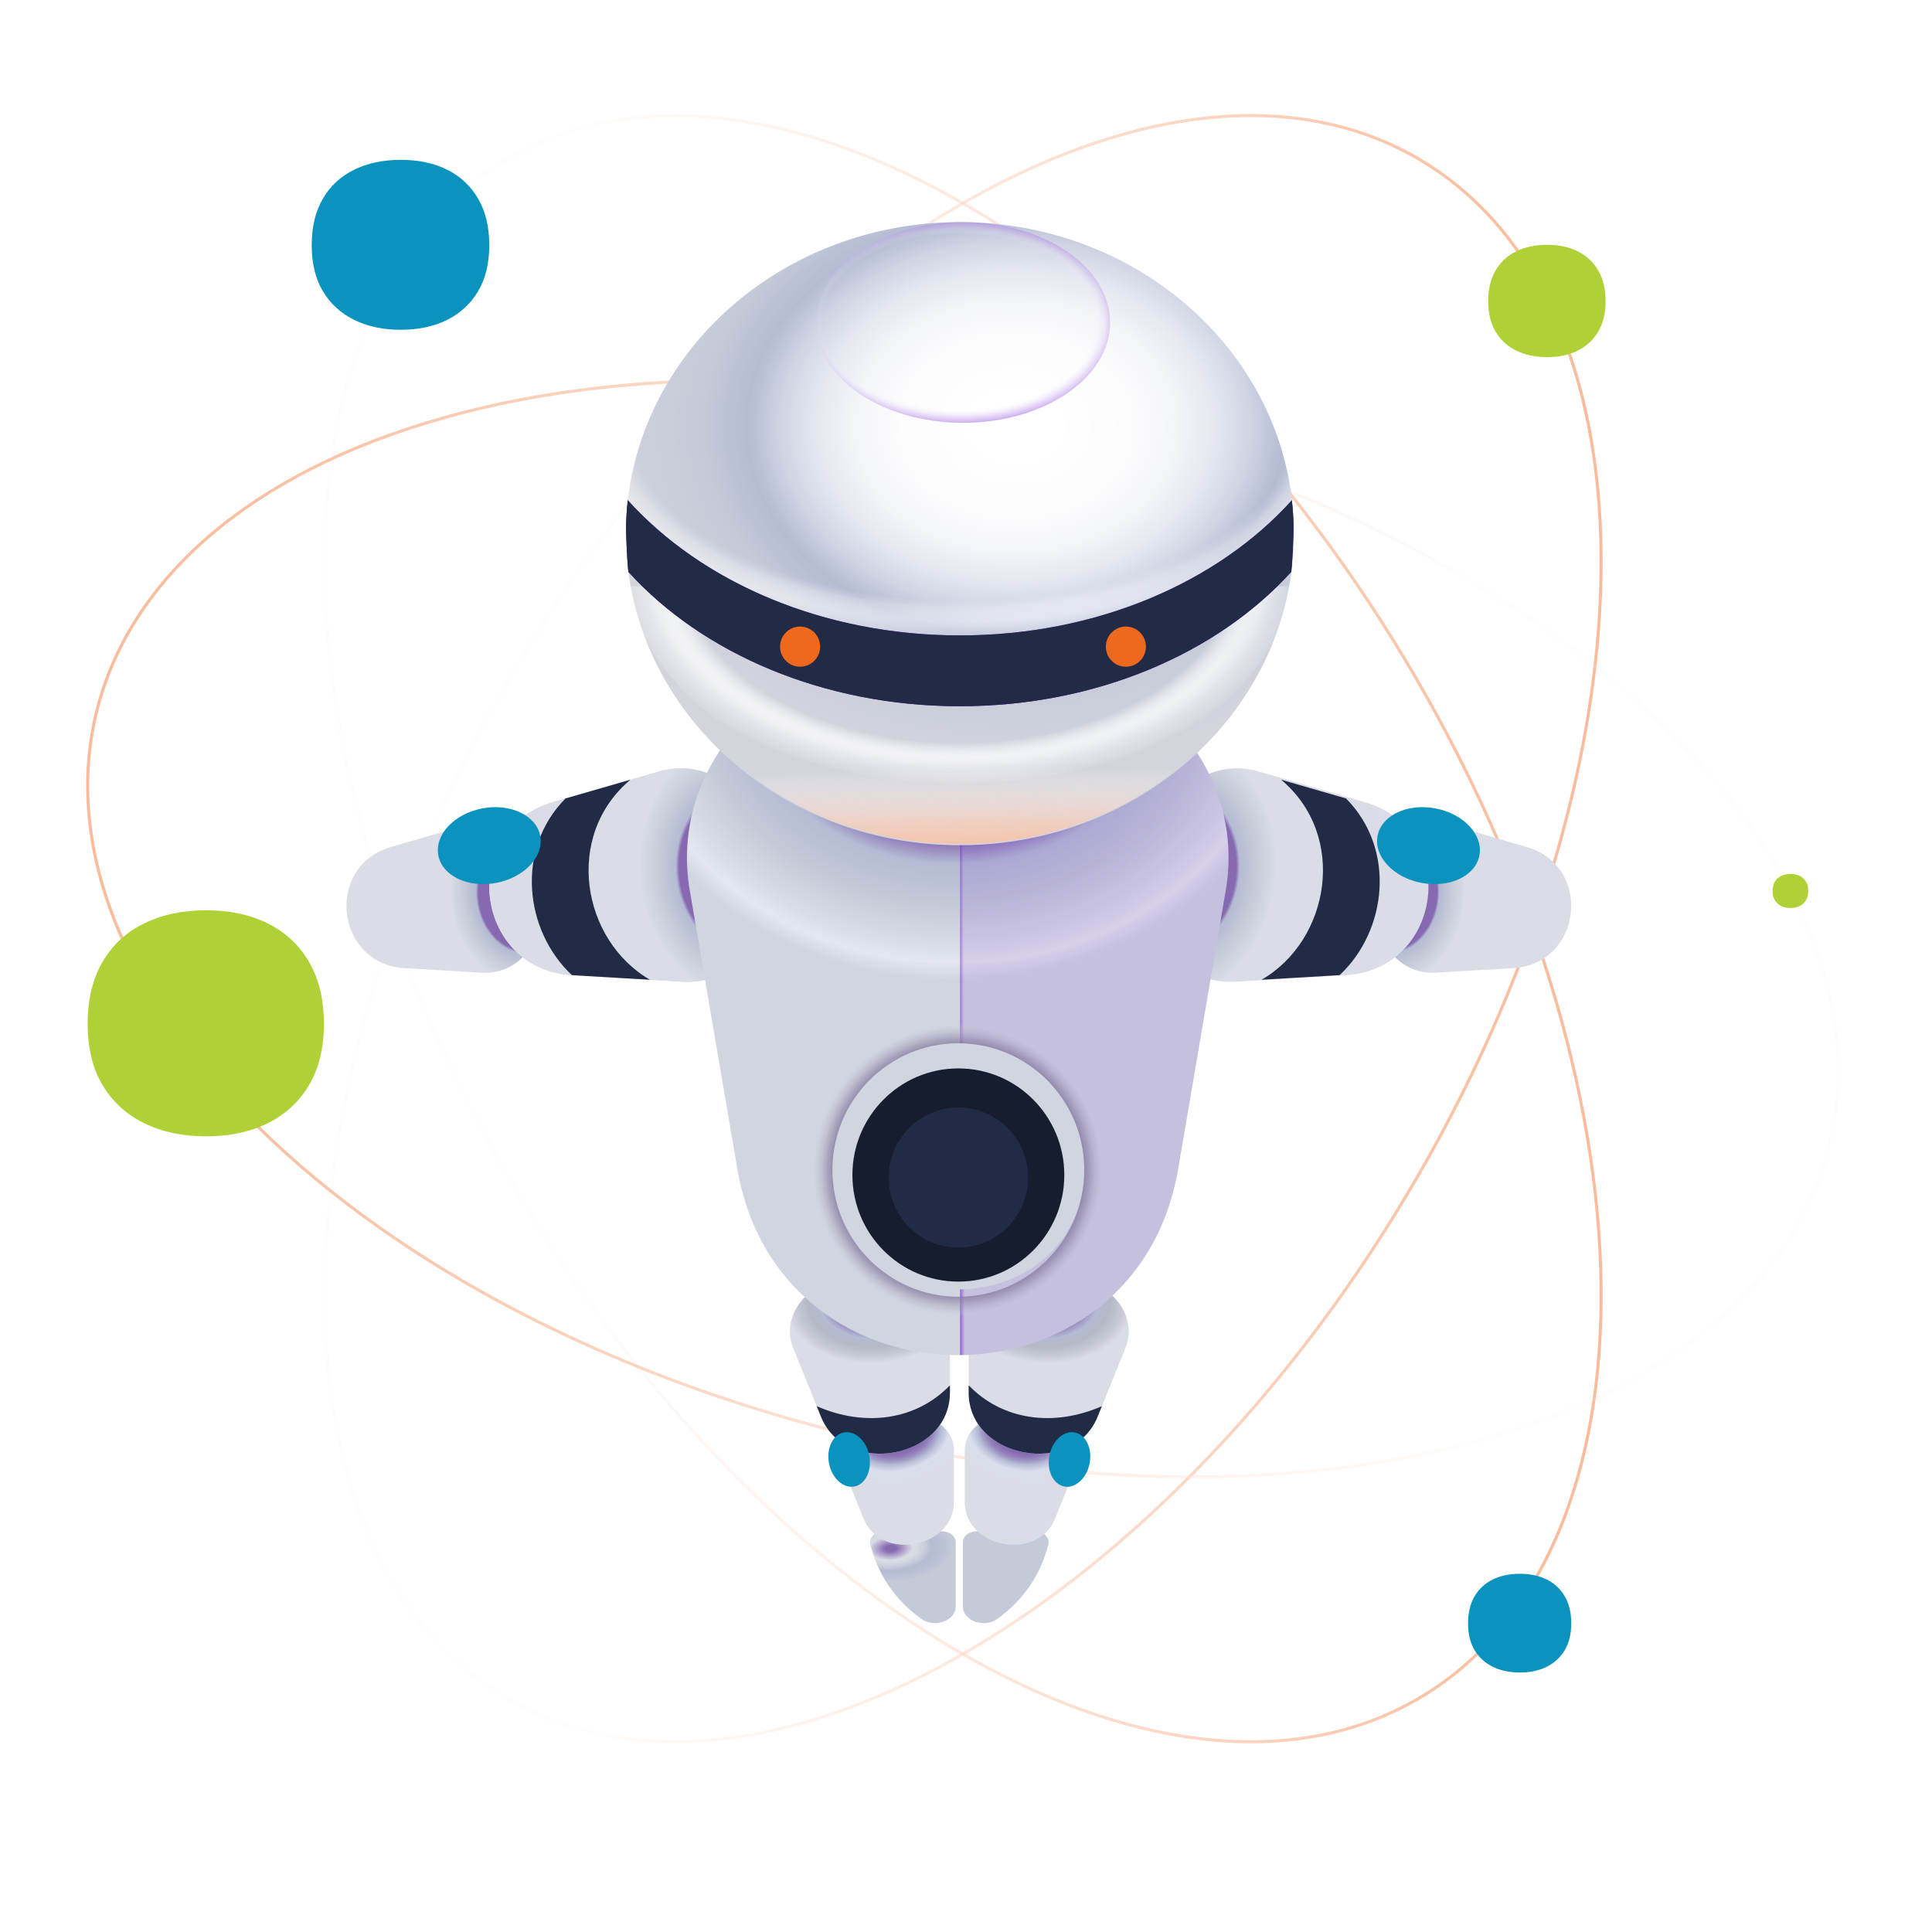 <svg width="636" height="627" viewBox="0 0 636 627" fill="none" xmlns="http://www.w3.org/2000/svg">
    <g clip-path="url(#clip0_1519_24155)">
        <path
            d="M463.099 393.33C546.478 253.708 548.65 101.284 467.95 52.88C387.251 4.476 254.239 78.423 170.861 218.044C87.482 357.666 85.311 510.091 166.01 558.494C246.709 606.898 379.721 532.951 463.099 393.33Z"
            stroke="url(#paint0_linear_1519_24155)" stroke-miterlimit="10" />
        <path
            d="M467.952 558.534C548.652 510.13 546.48 357.706 463.101 218.084C379.723 78.463 246.711 4.516 166.012 52.92C85.312 101.323 87.484 253.748 170.863 393.37C254.241 532.991 387.253 606.938 467.952 558.534Z"
            stroke="url(#paint1_linear_1519_24155)" stroke-miterlimit="10" />
        <path
            d="M145.828 137.612C17.854 173.751 -9.294 278.372 85.191 371.175C179.779 464.082 360.146 509.96 488.137 473.804C616.111 437.648 643.362 333.13 548.757 240.223C454.254 147.403 273.802 101.439 145.811 137.595L145.828 137.612Z"
            stroke="url(#paint2_linear_1519_24155)" stroke-miterlimit="10" />
        <g filter="url(#filter0_d_1519_24155)">
            <path
                d="M314.746 435.968C355.769 435.968 389.024 358.398 389.024 262.71C389.024 167.023 355.769 89.453 314.746 89.453C273.723 89.453 240.467 167.023 240.467 262.71C240.467 358.398 273.723 435.968 314.746 435.968Z"
                fill="#F9BB9B" />
        </g>
        <path
            d="M290.856 504.094H310.137C312.605 504.094 314.611 505.691 314.611 507.684V528.828C314.611 533.534 307.652 536.076 303.282 532.916C296.889 528.312 289.571 520.617 286.486 508.405C285.921 506.189 288.046 504.111 290.874 504.111L290.856 504.094Z"
            fill="url(#paint3_radial_1519_24155)" />
        <path
            d="M314.009 494.425V477.404C314.009 470.258 306.742 465.088 298.772 466.566L288.009 468.575C280.04 470.052 275.207 477.49 277.897 484.137L284.307 499.973C290.014 514.092 314.009 509.626 314.026 494.443L314.009 494.425Z"
            fill="url(#paint4_radial_1519_24155)" />
        <path
            d="M312.707 458.438V434.116C312.724 423.913 302.321 416.51 290.924 418.64L275.551 421.509C264.153 423.639 257.247 434.236 261.103 443.735L270.255 466.356C278.413 486.521 312.69 480.149 312.707 458.455V458.438Z"
            fill="url(#paint5_radial_1519_24155)" />
        <path
            d="M268.85 462.869L270.255 466.339C278.413 486.504 312.69 480.131 312.707 458.437V456.016C301.55 467.592 284.669 469.825 268.85 462.886V462.869Z"
            fill="#212B46" />
        <g filter="url(#filter1_d_1519_24155)">
            <path
                d="M272.893 479.632C271.968 474.72 274.196 470.202 277.863 469.532C281.531 468.88 285.25 472.332 286.158 477.244C287.084 482.157 284.856 486.674 281.188 487.344C277.52 487.997 273.801 484.544 272.893 479.632Z"
                fill="#0B93C0" />
        </g>
        <path
            d="M340.744 504.094H321.463C318.995 504.094 316.99 505.691 316.99 507.684V528.828C316.99 533.534 323.949 536.076 328.319 532.916C334.712 528.312 342.03 520.617 345.115 508.405C345.68 506.189 343.555 504.111 340.727 504.111L340.744 504.094Z"
            fill="url(#paint6_radial_1519_24155)" />
        <path
            d="M317.591 494.425V477.404C317.591 470.258 324.858 465.088 332.828 466.566L343.591 468.575C351.56 470.052 356.393 477.49 353.702 484.137L347.293 499.973C341.585 514.092 317.591 509.626 317.574 494.443L317.591 494.425Z"
            fill="url(#paint7_radial_1519_24155)" />
        <path
            d="M318.895 458.438V434.116C318.877 423.913 329.281 416.51 340.678 418.64L356.051 421.509C367.448 423.639 374.355 434.236 370.499 443.735L361.347 466.356C353.189 486.521 318.912 480.149 318.895 458.455V458.438Z"
            fill="url(#paint8_radial_1519_24155)" />
        <path
            d="M362.735 462.869L361.329 466.339C353.171 486.504 318.894 480.131 318.877 458.437V456.016C330.034 467.592 346.916 469.825 362.735 462.886V462.869Z"
            fill="#212B46" />
        <g filter="url(#filter2_d_1519_24155)">
            <path
                d="M358.707 479.632C359.633 474.72 357.405 470.202 353.737 469.532C350.069 468.88 346.35 472.332 345.442 477.244C344.516 482.157 346.744 486.674 350.412 487.344C354.08 487.997 357.799 484.544 358.707 479.632Z"
                fill="#0B93C0" />
        </g>
        <path
            d="M128.74 278.793L153.351 271.682C163.686 268.693 174.209 275.752 175.391 286.47L177.002 300.916C178.185 311.616 169.479 320.823 158.75 320.205L133.179 318.693C110.385 317.353 106.803 285.148 128.74 278.81V278.793Z"
            fill="url(#paint9_radial_1519_24155)" />
        <path
            d="M182.041 264.039L217.209 253.887C231.966 249.628 246.996 259.71 248.71 274.997L251.007 295.626C252.703 310.93 240.261 324.07 224.922 323.177L188.399 321.03C155.819 319.106 150.711 273.108 182.058 264.039H182.041Z"
            fill="url(#paint10_radial_1519_24155)" />
        <path
            d="M182.041 264.039L217.209 253.887C231.966 249.628 246.996 259.71 248.71 274.997L251.007 295.626C252.703 310.93 240.261 324.07 224.922 323.177L188.399 321.03C155.819 319.106 150.711 273.108 182.058 264.039H182.041Z"
            fill="url(#paint11_radial_1519_24155)" />
        <path
            d="M502.55 278.793L477.939 271.682C467.604 268.693 457.081 275.752 455.899 286.47L454.287 300.916C453.105 311.616 461.811 320.823 472.54 320.205L498.111 318.693C520.905 317.353 524.487 285.148 502.55 278.81V278.793Z"
            fill="url(#paint12_radial_1519_24155)" />
        <path
            d="M449.248 264.039L414.097 253.887C399.341 249.628 384.31 259.71 382.596 274.997L380.3 295.626C378.603 310.93 391.046 324.07 406.385 323.177L442.907 321.03C475.488 319.106 480.595 273.108 449.248 264.039Z"
            fill="url(#paint13_radial_1519_24155)" />
        <path
            d="M242.729 384.783L227.064 293.096C220.483 254.604 250.064 219.461 289.02 219.461H341.55C380.506 219.461 410.087 254.621 403.506 293.096L387.842 384.783C373.874 466.542 256.714 466.542 242.729 384.783Z"
            fill="url(#paint14_radial_1519_24155)" />
        <path style="mix-blend-mode:multiply"
            d="M341.551 219.462H316.031V343.424C338.689 343.716 356.958 362.266 356.958 385.128C356.958 407.989 338.689 424.152 316.031 424.444V446.069C348.56 445.76 380.901 425.337 387.842 384.767L403.507 293.08C410.088 254.588 380.507 219.445 341.551 219.445V219.462Z"
            fill="url(#paint15_linear_1519_24155)" />
        <g filter="url(#filter3_d_1519_24155)">
            <path
                d="M315.483 421.885C334.745 421.885 350.36 406.175 350.36 386.794C350.36 367.414 334.745 351.703 315.483 351.703C296.22 351.703 280.605 367.414 280.605 386.794C280.605 406.175 296.22 421.885 315.483 421.885Z"
                fill="#161D2F" />
        </g>
        <g filter="url(#filter4_d_1519_24155)">
            <path
                d="M315.482 410.706C328.147 410.706 338.414 400.378 338.414 387.638C338.414 374.898 328.147 364.57 315.482 364.57C302.818 364.57 292.551 374.898 292.551 387.638C292.551 400.378 302.818 410.706 315.482 410.706Z"
                fill="#212B46" />
        </g>
        <g filter="url(#filter5_d_1519_24155)">
            <path
                d="M315.482 343.421C338.379 343.421 356.94 362.109 356.94 385.142C356.94 408.175 338.379 426.863 315.482 426.863C292.585 426.863 274.024 408.175 274.024 385.142C274.024 362.109 292.585 343.421 315.482 343.421ZM315.482 336.859C289.02 336.859 267.477 358.519 267.477 385.142C267.477 411.765 289.02 433.424 315.482 433.424C341.944 433.424 363.487 411.765 363.487 385.142C363.487 358.519 341.944 336.859 315.482 336.859Z"
                fill="url(#paint16_radial_1519_24155)" />
        </g>
        <path
            d="M188.279 321.006C188.279 321.006 188.348 321.006 188.382 321.006L213.97 322.518C191.553 309.584 185.486 275.163 207.543 256.664L186.154 262.848C169.615 279.543 172.649 306.389 188.279 321.006Z"
            fill="#212B46" />
        <path
            d="M440.988 321.006C440.988 321.006 440.919 321.006 440.885 321.006L415.297 322.518C437.714 309.584 443.781 275.163 421.724 256.664L443.113 262.848C459.652 279.543 456.618 306.389 440.988 321.006Z"
            fill="#212B46" />
        <g filter="url(#filter6_d_1519_24155)">
            <path
                d="M158.699 263.127C167.953 261.341 176.523 265.36 177.825 272.128C179.128 278.895 172.684 285.834 163.429 287.621C154.174 289.407 145.605 285.388 144.302 278.62C143 271.853 149.444 264.914 158.699 263.127Z"
                fill="#0B93C0" />
        </g>
        <g filter="url(#filter7_d_1519_24155)">
            <path
                d="M472.61 263.127C463.356 261.341 454.786 265.36 453.484 272.128C452.181 278.895 458.625 285.834 467.88 287.621C477.135 289.407 485.704 285.388 487.007 278.62C488.309 271.853 481.865 264.914 472.61 263.127Z"
                fill="#0B93C0" />
        </g>
        <path
            d="M315.997 278.236C376.718 278.236 425.941 232.319 425.941 175.677C425.941 119.035 376.718 73.117 315.997 73.117C255.276 73.117 206.053 119.035 206.053 175.677C206.053 232.319 255.276 278.236 315.997 278.236Z"
            fill="url(#paint17_radial_1519_24155)" />
        <path style="mix-blend-mode:multiply"
            d="M317.008 139.177C343.757 139.177 365.442 124.389 365.442 106.147C365.442 87.905 343.757 73.117 317.008 73.117C290.259 73.117 268.574 87.905 268.574 106.147C268.574 124.389 290.259 139.177 317.008 139.177Z"
            fill="url(#paint18_radial_1519_24155)" />
        <path d="M425.943 192.992C404.776 283.563 227.289 283.563 206.105 192.992H425.943Z"
            fill="url(#paint19_radial_1519_24155)" />
        <path
            d="M425.289 164.633C401.038 191.565 361.156 209.171 315.979 209.171C270.801 209.171 230.92 191.565 206.669 164.633C206.343 167.501 206.154 170.421 206.086 173.376C206.206 178.425 206.48 185.21 206.874 188.267C231.16 215.028 270.973 232.479 315.962 232.479C360.951 232.479 400.764 215.028 425.049 188.267C425.443 185.21 425.717 178.443 425.837 173.376C425.769 170.438 425.58 167.518 425.255 164.633H425.289Z"
            fill="url(#paint20_radial_1519_24155)" />
        <path
            d="M425.289 164.633C401.038 191.565 361.156 209.171 315.979 209.171C270.801 209.171 230.92 191.565 206.669 164.633C206.343 167.501 206.154 170.421 206.086 173.376C206.206 178.425 206.48 185.21 206.874 188.267C231.16 215.028 270.973 232.479 315.962 232.479C360.951 232.479 400.764 215.028 425.049 188.267C425.443 185.21 425.717 178.443 425.837 173.376C425.769 170.438 425.58 167.518 425.255 164.633H425.289Z"
            fill="#212B46" />
        <g filter="url(#filter8_d_1519_24155)">
            <path
                d="M256.783 212.863C256.783 209.222 259.731 206.25 263.382 206.25C267.032 206.25 269.98 209.204 269.98 212.863C269.98 216.521 267.032 219.476 263.382 219.476C259.731 219.476 256.783 216.521 256.783 212.863Z"
                fill="#EE691E" />
        </g>
        <g filter="url(#filter9_d_1519_24155)">
            <path
                d="M364.035 212.863C364.035 209.222 366.983 206.25 370.634 206.25C374.284 206.25 377.232 209.204 377.232 212.863C377.232 216.521 374.284 219.476 370.634 219.476C366.983 219.476 364.035 216.521 364.035 212.863Z"
                fill="#EE691E" />
        </g>
        <path
            d="M308.714 208.997C313.375 209.169 318.037 209.186 322.699 209.014C362.135 207.485 397.029 192.525 420.252 169.852C421.829 168.289 424.331 165.713 425.291 164.613C424.434 156.798 422.428 148.966 419.909 142.164H212.069C209.567 148.932 207.562 156.506 206.688 164.613C208.573 166.812 210.321 168.461 212.069 170.179C235.172 192.559 269.706 207.331 308.697 208.98L308.714 208.997Z"
            fill="url(#paint21_radial_1519_24155)" />
        <path d="M425.889 175.25C425.889 231.897 376.666 277.81 315.944 277.81C255.222 277.81 206 231.897 206 175.25"
            fill="url(#paint22_linear_1519_24155)" />
        <path
            d="M500.315 550.562C496.949 550.562 493.982 549.942 491.423 548.686C488.865 547.43 486.866 545.612 485.426 543.216C483.998 540.821 483.277 537.877 483.277 534.37C483.277 530.863 483.998 527.905 485.426 525.466C486.854 523.027 488.853 521.18 491.423 519.939C493.982 518.683 496.949 518.062 500.315 518.062C503.68 518.062 506.635 518.683 509.156 519.939C511.689 521.194 513.664 523.027 515.092 525.466C516.52 527.905 517.24 530.863 517.24 534.37C517.24 537.877 516.52 540.821 515.092 543.216C513.664 545.612 511.677 547.43 509.156 548.686C506.623 549.942 503.68 550.562 500.315 550.562Z"
            fill="#0B93C0" />
        <path
            d="M509.29 117.568C505.46 117.568 502.083 116.862 499.172 115.433C496.261 114.005 493.986 111.935 492.347 109.209C490.722 106.483 489.902 103.133 489.902 99.143C489.902 95.152 490.722 91.786 492.347 89.01C493.972 86.235 496.247 84.133 499.172 82.721C502.083 81.292 505.46 80.586 509.29 80.586C513.119 80.586 516.482 81.292 519.351 82.721C522.233 84.15 524.48 86.235 526.105 89.01C527.73 91.786 528.55 95.152 528.55 99.143C528.55 103.133 527.73 106.483 526.105 109.209C524.48 111.935 522.219 114.005 519.351 115.433C516.468 116.862 513.119 117.568 509.29 117.568Z"
            fill="#B0D136" />
        <path
            d="M131.935 108.553C126.143 108.553 121.035 107.485 116.632 105.324C112.229 103.163 108.788 100.034 106.309 95.91C103.851 91.787 102.611 86.72 102.611 80.684C102.611 74.649 103.851 69.557 106.309 65.359C108.767 61.162 112.208 57.982 116.632 55.846C121.035 53.685 126.143 52.617 131.935 52.617C137.727 52.617 142.813 53.685 147.152 55.846C151.512 58.007 154.91 61.162 157.368 65.359C159.826 69.557 161.066 74.649 161.066 80.684C161.066 86.72 159.826 91.787 157.368 95.91C154.91 100.034 151.491 103.163 147.152 105.324C142.792 107.485 137.727 108.553 131.935 108.553Z"
            fill="#0B93C0" />
        <path
            d="M589.416 287.684C588.255 287.684 587.232 287.898 586.35 288.331C585.468 288.764 584.779 289.391 584.282 290.217C583.789 291.043 583.541 292.058 583.541 293.267C583.541 294.477 583.789 295.497 584.282 296.338C584.774 297.179 585.464 297.816 586.35 298.244C587.232 298.677 588.255 298.891 589.416 298.891C590.576 298.891 591.595 298.677 592.465 298.244C593.338 297.811 594.019 297.179 594.511 296.338C595.004 295.497 595.252 294.477 595.252 293.267C595.252 292.058 595.004 291.043 594.511 290.217C594.019 289.391 593.334 288.764 592.465 288.331C591.591 287.898 590.576 287.684 589.416 287.684Z"
            fill="#B0D136" />
        <path
            d="M67.867 374.066C60.163 374.066 53.367 372.646 47.511 369.771C41.654 366.896 37.076 362.733 33.778 357.248C30.508 351.763 28.859 345.023 28.859 336.993C28.859 328.964 30.508 322.191 33.778 316.607C37.048 311.023 41.625 306.793 47.511 303.952C53.367 301.077 60.163 299.656 67.867 299.656C75.572 299.656 82.339 301.077 88.111 303.952C93.911 306.826 98.431 311.023 101.701 316.607C104.971 322.191 106.62 328.964 106.62 336.993C106.62 345.023 104.971 351.763 101.701 357.248C98.431 362.733 93.882 366.896 88.111 369.771C82.311 372.646 75.572 374.066 67.867 374.066Z"
            fill="#B0D136" />
    </g>
    <defs>
        <filter id="filter0_d_1519_24155" x="182.467" y="31.453" width="264.557" height="462.514"
            filterUnits="userSpaceOnUse" color-interpolation-filters="sRGB">
            <feFlood flood-opacity="0" result="BackgroundImageFix" />
            <feColorMatrix in="SourceAlpha" type="matrix" values="0 0 0 0 0 0 0 0 0 0 0 0 0 0 0 0 0 0 127 0"
                result="hardAlpha" />
            <feOffset />
            <feGaussianBlur stdDeviation="29" />
            <feColorMatrix type="matrix" values="0 0 0 0 0.6 0 0 0 0 0.694 0 0 0 0 1 0 0 0 0.9 0" />
            <feBlend mode="normal" in2="BackgroundImageFix" result="effect1_dropShadow_1519_24155" />
            <feBlend mode="normal" in="SourceGraphic" in2="effect1_dropShadow_1519_24155" result="shape" />
        </filter>
        <filter id="filter1_d_1519_24155" x="266.684" y="465.453" width="25.684" height="29.971"
            filterUnits="userSpaceOnUse" color-interpolation-filters="sRGB">
            <feFlood flood-opacity="0" result="BackgroundImageFix" />
            <feColorMatrix in="SourceAlpha" type="matrix" values="0 0 0 0 0 0 0 0 0 0 0 0 0 0 0 0 0 0 127 0"
                result="hardAlpha" />
            <feOffset dy="2" />
            <feGaussianBlur stdDeviation="3" />
            <feColorMatrix type="matrix" values="0 0 0 0 0 0 0 0 0 0 0 0 0 0 0 0 0 0 0.43 0" />
            <feBlend mode="normal" in2="BackgroundImageFix" result="effect1_dropShadow_1519_24155" />
            <feBlend mode="normal" in="SourceGraphic" in2="effect1_dropShadow_1519_24155" result="shape" />
        </filter>
        <filter id="filter2_d_1519_24155" x="339.232" y="465.453" width="25.684" height="29.971"
            filterUnits="userSpaceOnUse" color-interpolation-filters="sRGB">
            <feFlood flood-opacity="0" result="BackgroundImageFix" />
            <feColorMatrix in="SourceAlpha" type="matrix" values="0 0 0 0 0 0 0 0 0 0 0 0 0 0 0 0 0 0 127 0"
                result="hardAlpha" />
            <feOffset dy="2" />
            <feGaussianBlur stdDeviation="3" />
            <feColorMatrix type="matrix" values="0 0 0 0 0 0 0 0 0 0 0 0 0 0 0 0 0 0 0.43 0" />
            <feBlend mode="normal" in2="BackgroundImageFix" result="effect1_dropShadow_1519_24155" />
            <feBlend mode="normal" in="SourceGraphic" in2="effect1_dropShadow_1519_24155" result="shape" />
        </filter>
        <filter id="filter3_d_1519_24155" x="274.605" y="345.703" width="81.754" height="82.182"
            filterUnits="userSpaceOnUse" color-interpolation-filters="sRGB">
            <feFlood flood-opacity="0" result="BackgroundImageFix" />
            <feColorMatrix in="SourceAlpha" type="matrix" values="0 0 0 0 0 0 0 0 0 0 0 0 0 0 0 0 0 0 127 0"
                result="hardAlpha" />
            <feOffset />
            <feGaussianBlur stdDeviation="3" />
            <feColorMatrix type="matrix" values="0 0 0 0 0.525 0 0 0 0 0.62 0 0 0 0 0.918 0 0 0 0.75 0" />
            <feBlend mode="normal" in2="BackgroundImageFix" result="effect1_dropShadow_1519_24155" />
            <feBlend mode="normal" in="SourceGraphic" in2="effect1_dropShadow_1519_24155" result="shape" />
        </filter>
        <filter id="filter4_d_1519_24155" x="284.551" y="356.57" width="61.863" height="62.135"
            filterUnits="userSpaceOnUse" color-interpolation-filters="sRGB">
            <feFlood flood-opacity="0" result="BackgroundImageFix" />
            <feColorMatrix in="SourceAlpha" type="matrix" values="0 0 0 0 0 0 0 0 0 0 0 0 0 0 0 0 0 0 127 0"
                result="hardAlpha" />
            <feOffset />
            <feGaussianBlur stdDeviation="4" />
            <feColorMatrix type="matrix" values="0 0 0 0 0.525 0 0 0 0 0.62 0 0 0 0 0.918 0 0 0 0.9 0" />
            <feBlend mode="normal" in2="BackgroundImageFix" result="effect1_dropShadow_1519_24155" />
            <feBlend mode="normal" in="SourceGraphic" in2="effect1_dropShadow_1519_24155" result="shape" />
        </filter>
        <filter id="filter5_d_1519_24155" x="261.477" y="330.859" width="108.01" height="108.564"
            filterUnits="userSpaceOnUse" color-interpolation-filters="sRGB">
            <feFlood flood-opacity="0" result="BackgroundImageFix" />
            <feColorMatrix in="SourceAlpha" type="matrix" values="0 0 0 0 0 0 0 0 0 0 0 0 0 0 0 0 0 0 127 0"
                result="hardAlpha" />
            <feOffset />
            <feGaussianBlur stdDeviation="3" />
            <feColorMatrix type="matrix" values="0 0 0 0 0.525 0 0 0 0 0.62 0 0 0 0 0.918 0 0 0 0.75 0" />
            <feBlend mode="normal" in2="BackgroundImageFix" result="effect1_dropShadow_1519_24155" />
            <feBlend mode="normal" in="SourceGraphic" in2="effect1_dropShadow_1519_24155" result="shape" />
        </filter>
        <filter id="filter6_d_1519_24155" x="138.135" y="259.703" width="45.857" height="37.342"
            filterUnits="userSpaceOnUse" color-interpolation-filters="sRGB">
            <feFlood flood-opacity="0" result="BackgroundImageFix" />
            <feColorMatrix in="SourceAlpha" type="matrix" values="0 0 0 0 0 0 0 0 0 0 0 0 0 0 0 0 0 0 127 0"
                result="hardAlpha" />
            <feOffset dy="3" />
            <feGaussianBlur stdDeviation="3" />
            <feColorMatrix type="matrix" values="0 0 0 0 0 0 0 0 0 0 0 0 0 0 0 0 0 0 0.55 0" />
            <feBlend mode="normal" in2="BackgroundImageFix" result="effect1_dropShadow_1519_24155" />
            <feBlend mode="normal" in="SourceGraphic" in2="effect1_dropShadow_1519_24155" result="shape" />
        </filter>
        <filter id="filter7_d_1519_24155" x="447.316" y="259.703" width="45.857" height="37.342"
            filterUnits="userSpaceOnUse" color-interpolation-filters="sRGB">
            <feFlood flood-opacity="0" result="BackgroundImageFix" />
            <feColorMatrix in="SourceAlpha" type="matrix" values="0 0 0 0 0 0 0 0 0 0 0 0 0 0 0 0 0 0 127 0"
                result="hardAlpha" />
            <feOffset dy="3" />
            <feGaussianBlur stdDeviation="3" />
            <feColorMatrix type="matrix" values="0 0 0 0 0 0 0 0 0 0 0 0 0 0 0 0 0 0 0.55 0" />
            <feBlend mode="normal" in2="BackgroundImageFix" result="effect1_dropShadow_1519_24155" />
            <feBlend mode="normal" in="SourceGraphic" in2="effect1_dropShadow_1519_24155" result="shape" />
        </filter>
        <filter id="filter8_d_1519_24155" x="252.783" y="202.25" width="21.197" height="21.227"
            filterUnits="userSpaceOnUse" color-interpolation-filters="sRGB">
            <feFlood flood-opacity="0" result="BackgroundImageFix" />
            <feColorMatrix in="SourceAlpha" type="matrix" values="0 0 0 0 0 0 0 0 0 0 0 0 0 0 0 0 0 0 127 0"
                result="hardAlpha" />
            <feOffset />
            <feGaussianBlur stdDeviation="2" />
            <feColorMatrix type="matrix" values="0 0 0 0 0.525 0 0 0 0 0.62 0 0 0 0 0.918 0 0 0 0.92 0" />
            <feBlend mode="normal" in2="BackgroundImageFix" result="effect1_dropShadow_1519_24155" />
            <feBlend mode="normal" in="SourceGraphic" in2="effect1_dropShadow_1519_24155" result="shape" />
        </filter>
        <filter id="filter9_d_1519_24155" x="360.035" y="202.25" width="21.197" height="21.227"
            filterUnits="userSpaceOnUse" color-interpolation-filters="sRGB">
            <feFlood flood-opacity="0" result="BackgroundImageFix" />
            <feColorMatrix in="SourceAlpha" type="matrix" values="0 0 0 0 0 0 0 0 0 0 0 0 0 0 0 0 0 0 127 0"
                result="hardAlpha" />
            <feOffset />
            <feGaussianBlur stdDeviation="2" />
            <feColorMatrix type="matrix" values="0 0 0 0 0.525 0 0 0 0 0.62 0 0 0 0 0.918 0 0 0 0.92 0" />
            <feBlend mode="normal" in2="BackgroundImageFix" result="effect1_dropShadow_1519_24155" />
            <feBlend mode="normal" in="SourceGraphic" in2="effect1_dropShadow_1519_24155" result="shape" />
        </filter>
        <linearGradient id="paint0_linear_1519_24155" x1="106.007" y1="305.711" x2="527.926" y2="305.711"
            gradientUnits="userSpaceOnUse">
            <stop offset="0.22" stop-color="#FFEEE6" stop-opacity="0.19" />
            <stop offset="0.24" stop-color="#FEEBE2" stop-opacity="0.23" />
            <stop offset="0.45" stop-color="#FCDAC9" stop-opacity="0.5" />
            <stop offset="0.63" stop-color="#FBCCB5" stop-opacity="0.72" />
            <stop offset="0.79" stop-color="#F9C3A6" stop-opacity="0.87" />
            <stop offset="0.92" stop-color="#F9BD9E" stop-opacity="0.97" />
            <stop offset="1" stop-color="#F9BB9B" />
        </linearGradient>
        <linearGradient id="paint1_linear_1519_24155" x1="106.045" y1="-59.999" x2="527.964" y2="-59.999"
            gradientUnits="userSpaceOnUse">
            <stop offset="0.22" stop-color="#FFEEE6" stop-opacity="0.19" />
            <stop offset="0.24" stop-color="#FEEBE2" stop-opacity="0.23" />
            <stop offset="0.45" stop-color="#FCDAC9" stop-opacity="0.5" />
            <stop offset="0.63" stop-color="#FBCCB5" stop-opacity="0.72" />
            <stop offset="0.79" stop-color="#F9C3A6" stop-opacity="0.87" />
            <stop offset="0.92" stop-color="#F9BD9E" stop-opacity="0.97" />
            <stop offset="1" stop-color="#F9BB9B" />
        </linearGradient>
        <linearGradient id="paint2_linear_1519_24155" x1="28" y1="305.716" x2="606" y2="305.716"
            gradientUnits="userSpaceOnUse">
            <stop stop-color="#F9BB9B" />
            <stop offset="0.08" stop-color="#F9BD9E" stop-opacity="0.97" />
            <stop offset="0.21" stop-color="#F9C3A6" stop-opacity="0.87" />
            <stop offset="0.37" stop-color="#FBCCB5" stop-opacity="0.72" />
            <stop offset="0.55" stop-color="#FCDAC9" stop-opacity="0.5" />
            <stop offset="0.76" stop-color="#FEEBE2" stop-opacity="0.23" />
            <stop offset="0.78" stop-color="#FFEEE6" stop-opacity="0.19" />
        </linearGradient>
        <radialGradient id="paint3_radial_1519_24155" cx="0" cy="0" r="1" gradientUnits="userSpaceOnUse"
            gradientTransform="translate(293.256 509.687) rotate(-3.007) scale(20.567 11.13)">
            <stop offset="0.09" stop-color="#8769B2" />
            <stop offset="0.35" stop-color="#DADDE5" />
            <stop offset="0.44" stop-color="#D5D9E2" />
            <stop offset="0.55" stop-color="#C8CDDC" />
            <stop offset="0.66" stop-color="#B4BBD3" />
            <stop offset="0.89" stop-color="#BEC4D6" />
            <stop offset="1" stop-color="#C5CAD8" />
        </radialGradient>
        <radialGradient id="paint4_radial_1519_24155" cx="0" cy="0" r="1" gradientUnits="userSpaceOnUse"
            gradientTransform="translate(295.032 471.643) rotate(169.447) scale(23.861 16.704)">
            <stop offset="0.39" stop-color="#8769B2" />
            <stop offset="0.43" stop-color="#8A6FB4" />
            <stop offset="0.5" stop-color="#9482BC" />
            <stop offset="0.57" stop-color="#A5A0C8" />
            <stop offset="0.62" stop-color="#B4BBD3" />
            <stop offset="0.75" stop-color="#DADFEF" />
            <stop offset="0.94" stop-color="#DADDE5" />
        </radialGradient>
        <radialGradient id="paint5_radial_1519_24155" cx="0" cy="0" r="1" gradientUnits="userSpaceOnUse"
            gradientTransform="translate(290.365 425.876) rotate(169.447) scale(34.083 23.86)">
            <stop offset="0.45" stop-color="#8769B2" />
            <stop offset="0.61" stop-color="#B4BBD3" />
            <stop offset="0.72" stop-color="#B5B9C6" />
            <stop offset="0.85" stop-color="#C8CBD6" />
            <stop offset="0.94" stop-color="#DADDE5" />
        </radialGradient>
        <radialGradient id="paint6_radial_1519_24155" cx="0" cy="0" r="1" gradientUnits="userSpaceOnUse"
            gradientTransform="translate(354.587 199.157) rotate(-176.993) scale(20.567 11.13)">
            <stop offset="0.09" stop-color="#8769B2" />
            <stop offset="0.35" stop-color="#DADDE5" />
            <stop offset="0.44" stop-color="#D5D9E2" />
            <stop offset="0.55" stop-color="#C8CDDC" />
            <stop offset="0.66" stop-color="#B4BBD3" />
            <stop offset="0.89" stop-color="#BEC4D6" />
            <stop offset="1" stop-color="#C5CAD8" />
        </radialGradient>
        <radialGradient id="paint7_radial_1519_24155" cx="0" cy="0" r="1" gradientUnits="userSpaceOnUse"
            gradientTransform="translate(336.441 471.632) rotate(10.553) scale(23.861 16.704)">
            <stop offset="0.39" stop-color="#8769B2" />
            <stop offset="0.43" stop-color="#8A6FB4" />
            <stop offset="0.5" stop-color="#9482BC" />
            <stop offset="0.57" stop-color="#A5A0C8" />
            <stop offset="0.62" stop-color="#B4BBD3" />
            <stop offset="0.75" stop-color="#DADFEF" />
            <stop offset="0.94" stop-color="#DADDE5" />
        </radialGradient>
        <radialGradient id="paint8_radial_1519_24155" cx="0" cy="0" r="1" gradientUnits="userSpaceOnUse"
            gradientTransform="translate(341.094 425.848) rotate(10.553) scale(34.083 23.86)">
            <stop offset="0.45" stop-color="#8769B2" />
            <stop offset="0.61" stop-color="#B4BBD3" />
            <stop offset="0.72" stop-color="#B5B9C6" />
            <stop offset="0.85" stop-color="#C8CBD6" />
            <stop offset="0.94" stop-color="#DADDE5" />
        </radialGradient>
        <radialGradient id="paint9_radial_1519_24155" cx="0" cy="0" r="1" gradientUnits="userSpaceOnUse"
            gradientTransform="translate(172.219 294.541) rotate(83.654) scale(31.758 25.352)">
            <stop offset="0.58" stop-color="#8769B2" />
            <stop offset="0.61" stop-color="#B4BBD3" />
            <stop offset="0.75" stop-color="#C5CAD8" />
            <stop offset="0.93" stop-color="#D8DBE3" />
            <stop offset="0.94" stop-color="#DADDE5" />
        </radialGradient>
        <radialGradient id="paint10_radial_1519_24155" cx="0" cy="0" r="1" gradientUnits="userSpaceOnUse"
            gradientTransform="translate(244.65 286.505) rotate(83.654) scale(45.361 36.211)">
            <stop offset="0.58" stop-color="#8769B2" />
            <stop offset="0.61" stop-color="#B4BBD3" />
            <stop offset="0.75" stop-color="#C5CAD8" />
            <stop offset="0.93" stop-color="#D8DBE3" />
            <stop offset="0.94" stop-color="#DADDE5" />
        </radialGradient>
        <radialGradient id="paint11_radial_1519_24155" cx="0" cy="0" r="1" gradientUnits="userSpaceOnUse"
            gradientTransform="translate(244.65 286.505) rotate(83.654) scale(45.361 36.211)">
            <stop offset="0.58" stop-color="#8769B2" />
            <stop offset="0.61" stop-color="#B4BBD3" />
            <stop offset="0.75" stop-color="#C5CAD8" />
            <stop offset="0.93" stop-color="#D8DBE3" />
            <stop offset="0.94" stop-color="#DADDE5" />
        </radialGradient>
        <radialGradient id="paint12_radial_1519_24155" cx="0" cy="0" r="1" gradientUnits="userSpaceOnUse"
            gradientTransform="translate(458.312 294.463) rotate(96.346) scale(31.758 25.352)">
            <stop offset="0.58" stop-color="#8769B2" />
            <stop offset="0.61" stop-color="#B4BBD3" />
            <stop offset="0.75" stop-color="#C5CAD8" />
            <stop offset="0.93" stop-color="#D8DBE3" />
            <stop offset="0.94" stop-color="#DADDE5" />
        </radialGradient>
        <radialGradient id="paint13_radial_1519_24155" cx="0" cy="0" r="1" gradientUnits="userSpaceOnUse"
            gradientTransform="translate(385.88 286.428) rotate(96.346) scale(45.361 36.211)">
            <stop offset="0.58" stop-color="#8769B2" />
            <stop offset="0.61" stop-color="#B4BBD3" />
            <stop offset="0.75" stop-color="#C5CAD8" />
            <stop offset="0.93" stop-color="#D8DBE3" />
            <stop offset="0.94" stop-color="#DADDE5" />
        </radialGradient>
        <radialGradient id="paint14_radial_1519_24155" cx="0" cy="0" r="1" gradientUnits="userSpaceOnUse"
            gradientTransform="translate(314.471 224.865) scale(114.812 97.804)">
            <stop offset="0.53" stop-color="#8769B2" />
            <stop offset="0.61" stop-color="#B4BBD3" />
            <stop offset="0.75" stop-color="#C5CAD8" />
            <stop offset="0.88" stop-color="#D8DCE6" />
            <stop offset="0.94" stop-color="#E4E7EF" />
            <stop offset="1" stop-color="#D1D5E0" />
        </radialGradient>
        <linearGradient id="paint15_linear_1519_24155" x1="556.692" y1="332.105" x2="271.676" y2="332.891"
            gradientUnits="userSpaceOnUse">
            <stop offset="0.84" stop-color="#680FD2" stop-opacity="0.11" />
            <stop offset="0.85" stop-color="#680FD2" />
        </linearGradient>
        <radialGradient id="paint16_radial_1519_24155" cx="0" cy="0" r="1" gradientUnits="userSpaceOnUse"
            gradientTransform="translate(315.482 385.159) scale(48.091 48.197)">
            <stop offset="0.76" stop-color="#645082" />
            <stop offset="0.8" stop-color="#695686" stop-opacity="0.95" />
            <stop offset="0.84" stop-color="#786893" stop-opacity="0.81" />
            <stop offset="0.9" stop-color="#9086A8" stop-opacity="0.59" />
            <stop offset="0.96" stop-color="#B2B0C5" stop-opacity="0.28" />
            <stop offset="1" stop-color="#D1D5E0" stop-opacity="0" />
        </radialGradient>
        <radialGradient id="paint17_radial_1519_24155" cx="0" cy="0" r="1" gradientUnits="userSpaceOnUse"
            gradientTransform="translate(334.293 140.187) scale(142.663 111.97)">
            <stop offset="0.09" stop-color="white" />
            <stop offset="0.26" stop-color="#FCFCFD" />
            <stop offset="0.37" stop-color="#F4F5F8" />
            <stop offset="0.46" stop-color="#E5E8F0" />
            <stop offset="0.54" stop-color="#D1D5E4" />
            <stop offset="0.61" stop-color="#B7BED5" />
            <stop offset="0.62" stop-color="#B4BBD3" />
            <stop offset="0.72" stop-color="#C5CAD8" />
            <stop offset="1" stop-color="#D3D5DD" />
        </radialGradient>
        <radialGradient id="paint18_radial_1519_24155" cx="0" cy="0" r="1" gradientUnits="userSpaceOnUse"
            gradientTransform="translate(315.697 105.847) scale(59.205 37.852)">
            <stop offset="0.76" stop-color="white" stop-opacity="0" />
            <stop offset="0.83" stop-color="#C7A6EE" stop-opacity="0.37" />
            <stop offset="0.91" stop-color="#9455DF" stop-opacity="0.71" />
            <stop offset="0.97" stop-color="#7422D5" stop-opacity="0.92" />
            <stop offset="1" stop-color="#680FD2" />
        </radialGradient>
        <radialGradient id="paint19_radial_1519_24155" cx="0" cy="0" r="1" gradientUnits="userSpaceOnUse"
            gradientTransform="translate(315.689 187.788) rotate(89.98) scale(85.933 136.334)">
            <stop offset="0.66" stop-color="white" stop-opacity="0" />
            <stop offset="0.67" stop-color="white" stop-opacity="0.19" />
            <stop offset="0.68" stop-color="white" stop-opacity="0.37" />
            <stop offset="0.69" stop-color="white" stop-opacity="0.51" />
            <stop offset="0.7" stop-color="white" stop-opacity="0.62" />
            <stop offset="0.71" stop-color="white" stop-opacity="0.68" />
            <stop offset="0.72" stop-color="white" stop-opacity="0.7" />
            <stop offset="0.74" stop-color="white" stop-opacity="0.62" />
            <stop offset="0.76" stop-color="white" stop-opacity="0.43" />
            <stop offset="0.81" stop-color="white" stop-opacity="0.11" />
            <stop offset="0.82" stop-color="white" stop-opacity="0" />
        </radialGradient>
        <radialGradient id="paint20_radial_1519_24155" cx="0" cy="0" r="1" gradientUnits="userSpaceOnUse"
            gradientTransform="translate(300.773 216.333) rotate(0.261) scale(174.968 45.592)">
            <stop offset="0.15" stop-color="#680FD2" />
            <stop offset="0.97" stop-color="#680FD2" />
        </radialGradient>
        <radialGradient id="paint21_radial_1519_24155" cx="0" cy="0" r="1" gradientUnits="userSpaceOnUse"
            gradientTransform="translate(316.719 139.617) rotate(89.98) scale(88.922 168.581)">
            <stop offset="0.65" stop-color="white" stop-opacity="0" />
            <stop offset="0.67" stop-color="white" stop-opacity="0.17" />
            <stop offset="0.68" stop-color="white" stop-opacity="0.31" />
            <stop offset="0.7" stop-color="white" stop-opacity="0.42" />
            <stop offset="0.72" stop-color="white" stop-opacity="0.48" />
            <stop offset="0.73" stop-color="white" stop-opacity="0.5" />
            <stop offset="0.75" stop-color="white" stop-opacity="0.42" />
            <stop offset="0.78" stop-color="white" stop-opacity="0.23" />
            <stop offset="0.82" stop-color="white" stop-opacity="0" />
        </radialGradient>
        <linearGradient id="paint22_linear_1519_24155" x1="316.664" y1="237.067" x2="317.284" y2="289.283"
            gradientUnits="userSpaceOnUse">
            <stop offset="0.31" stop-color="white" stop-opacity="0" />
            <stop offset="0.36" stop-color="#FEF5F1" stop-opacity="0.14" />
            <stop offset="0.46" stop-color="#FCE6DA" stop-opacity="0.36" />
            <stop offset="0.56" stop-color="#FBD8C7" stop-opacity="0.56" />
            <stop offset="0.65" stop-color="#FACEB7" stop-opacity="0.72" />
            <stop offset="0.74" stop-color="#F9C5AA" stop-opacity="0.84" />
            <stop offset="0.83" stop-color="#F9BFA2" stop-opacity="0.93" />
            <stop offset="0.92" stop-color="#F9BC9C" stop-opacity="0.98" />
            <stop offset="1" stop-color="#F9BB9B" />
        </linearGradient>
        <clipPath id="clip0_1519_24155">
            <rect width="636" height="627" fill="white" />
        </clipPath>
    </defs>
</svg>